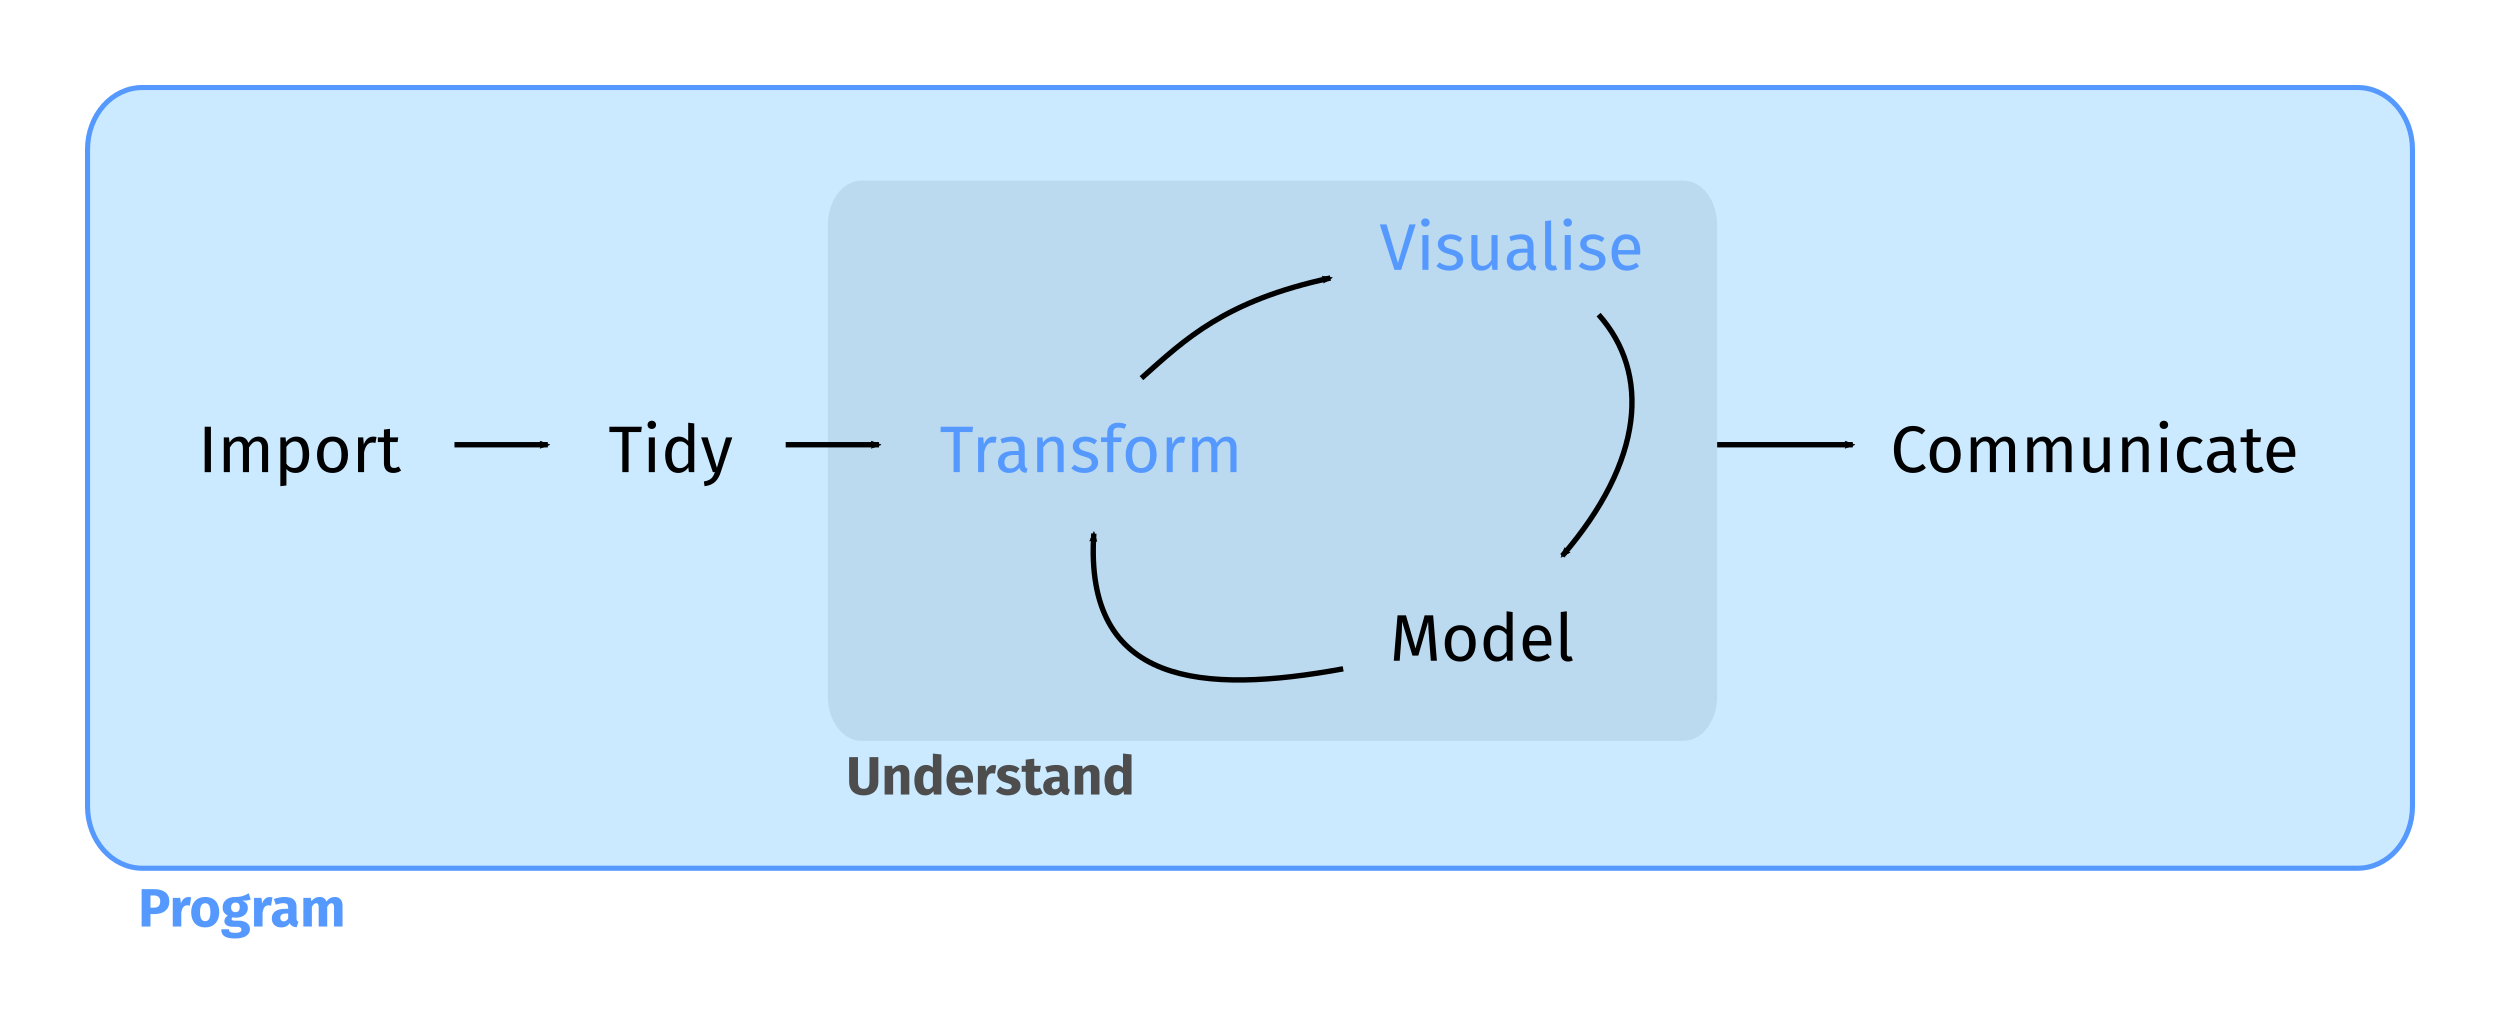 <?xml version="1.0" encoding="UTF-8" standalone="no"?>
<svg
   xmlns:dc="http://purl.org/dc/elements/1.1/"
   xmlns:cc="http://creativecommons.org/ns#"
   xmlns:rdf="http://www.w3.org/1999/02/22-rdf-syntax-ns#"
   xmlns:svg="http://www.w3.org/2000/svg"
   xmlns="http://www.w3.org/2000/svg"
   viewBox="0 0 555.929 227.427"
   height="60.173mm"
   width="147.09mm"
   id="svg2"
   version="1.1">
  <defs
     id="defs6">
    <marker
       style="overflow:visible"
       id="marker8276"
       refX="0"
       refY="0"
       orient="auto">
      <path
         transform="scale(-0.6)"
         d="M 8.719,4.034 -2.207,0.016 8.719,-4.002 c -1.745,2.372 -1.735,5.617 -6e-7,8.035 z"
         style="fill:#000000;fill-opacity:1;fill-rule:evenodd;stroke:#000000;stroke-width:0.625;stroke-linejoin:round;stroke-opacity:1"
         id="path8274" />
    </marker>
    <marker
       style="overflow:visible"
       id="marker7064"
       refX="0"
       refY="0"
       orient="auto">
      <path
         transform="scale(-0.6)"
         d="M 8.719,4.034 -2.207,0.016 8.719,-4.002 c -1.745,2.372 -1.735,5.617 -6e-7,8.035 z"
         style="fill:#000000;fill-opacity:1;fill-rule:evenodd;stroke:#000000;stroke-width:0.625;stroke-linejoin:round;stroke-opacity:1"
         id="path7062" />
    </marker>
    <marker
       style="overflow:visible"
       id="marker5888"
       refX="0"
       refY="0"
       orient="auto">
      <path
         transform="scale(-0.6)"
         d="M 8.719,4.034 -2.207,0.016 8.719,-4.002 c -1.745,2.372 -1.735,5.617 -6e-7,8.035 z"
         style="fill:#000000;fill-opacity:1;fill-rule:evenodd;stroke:#000000;stroke-width:0.625;stroke-linejoin:round;stroke-opacity:1"
         id="path5886" />
    </marker>
    <marker
       style="overflow:visible"
       id="marker5845"
       refX="0"
       refY="0"
       orient="auto">
      <path
         transform="scale(-0.6)"
         d="M 8.719,4.034 -2.207,0.016 8.719,-4.002 c -1.745,2.372 -1.735,5.617 -6e-7,8.035 z"
         style="fill:#000000;fill-opacity:1;fill-rule:evenodd;stroke:#000000;stroke-width:0.625;stroke-linejoin:round;stroke-opacity:1"
         id="path5843" />
    </marker>
    <marker
       style="overflow:visible"
       id="marker5115"
       refX="0"
       refY="0"
       orient="auto">
      <path
         transform="scale(-0.6)"
         d="M 8.719,4.034 -2.207,0.016 8.719,-4.002 c -1.745,2.372 -1.735,5.617 -6e-7,8.035 z"
         style="fill:#000000;fill-opacity:1;fill-rule:evenodd;stroke:#000000;stroke-width:0.625;stroke-linejoin:round;stroke-opacity:1"
         id="path5113" />
    </marker>
    <marker
       orient="auto"
       refY="0"
       refX="0"
       id="marker4863"
       style="overflow:visible">
      <path
         id="path4861"
         style="fill:#000000;fill-opacity:1;fill-rule:evenodd;stroke:#000000;stroke-width:0.625;stroke-linejoin:round;stroke-opacity:1"
         d="M 8.719,4.034 -2.207,0.016 8.719,-4.002 c -1.745,2.372 -1.735,5.617 -6e-7,8.035 z"
         transform="scale(-0.6)" />
    </marker>
    <marker
       style="overflow:visible"
       id="Arrow2Mend"
       refX="0"
       refY="0"
       orient="auto">
      <path
         transform="scale(-0.6)"
         d="M 8.719,4.034 -2.207,0.016 8.719,-4.002 c -1.745,2.372 -1.735,5.617 -6e-7,8.035 z"
         style="fill:#000000;fill-opacity:1;fill-rule:evenodd;stroke:#000000;stroke-width:0.625;stroke-linejoin:round;stroke-opacity:1"
         id="path4604" />
    </marker>
  </defs>
  <g
     id="g978">
    <path
       id="rect4537"
       d="M 31.665,19.465 H 524.264 c 6.759,0 12.201,6.135 12.201,13.756 V 179.314 c 0,7.621 -5.441,13.756 -12.201,13.756 H 31.665 c -6.759,0 -12.201,-6.135 -12.201,-13.756 V 33.22 c 0,-7.621 5.441,-13.756 12.201,-13.756 z"
       style="fill:#cceaff;fill-opacity:1;stroke:#5599ff;stroke-width:1.134;stroke-miterlimit:4;stroke-dasharray:none;paint-order:stroke markers fill" />
    <g
       id="text4571"
       style="font-style:normal;font-weight:normal;font-size:40px;line-height:1.25;font-family:sans-serif;letter-spacing:0px;word-spacing:0px;fill:#4d4d4d;fill-opacity:1;stroke:none"
       aria-label="Program">
      <path
         id="path56"
         style="font-style:normal;font-variant:normal;font-weight:bold;font-stretch:normal;font-size:12px;font-family:'Fira Sans';-inkscape-font-specification:'Fira Sans Bold';fill:#5599ff"
         d="m 34.18,197.717 h -2.688 v 8.316 h 1.968 v -2.772 h 0.9 c 1.92,0 3.288,-0.9 3.288,-2.832 0,-1.824 -1.32,-2.712 -3.468,-2.712 z m 0.012,4.128 h -0.732 v -2.724 h 0.696 c 0.972,0 1.464,0.42 1.464,1.308 0,1.044 -0.54,1.416 -1.428,1.416 z" />
      <path
         id="path58"
         style="font-style:normal;font-variant:normal;font-weight:bold;font-stretch:normal;font-size:12px;font-family:'Fira Sans';-inkscape-font-specification:'Fira Sans Bold';fill:#5599ff"
         d="m 41.873,199.481 c -0.732,0 -1.356,0.528 -1.644,1.416 l -0.156,-1.236 h -1.656 v 6.372 h 1.896 v -3.156 c 0.204,-0.972 0.528,-1.56 1.32,-1.56 0.216,0 0.372,0.036 0.576,0.084 l 0.3,-1.836 c -0.204,-0.06 -0.396,-0.084 -0.636,-0.084 z" />
      <path
         id="path60"
         style="font-style:normal;font-variant:normal;font-weight:bold;font-stretch:normal;font-size:12px;font-family:'Fira Sans';-inkscape-font-specification:'Fira Sans Bold';fill:#5599ff"
         d="m 45.63,199.457 c -1.944,0 -3.12,1.344 -3.12,3.384 0,2.148 1.188,3.396 3.12,3.396 1.944,0 3.12,-1.344 3.12,-3.384 0,-2.148 -1.176,-3.396 -3.12,-3.396 z m 0,1.392 c 0.768,0 1.152,0.588 1.152,2.004 0,1.38 -0.384,1.992 -1.152,1.992 -0.768,0 -1.152,-0.588 -1.152,-2.004 0,-1.38 0.384,-1.992 1.152,-1.992 z" />
      <path
         id="path62"
         style="font-style:normal;font-variant:normal;font-weight:bold;font-stretch:normal;font-size:12px;font-family:'Fira Sans';-inkscape-font-specification:'Fira Sans Bold';fill:#5599ff"
         d="m 55.302,198.629 c -0.768,0.456 -1.584,0.864 -3,0.828 -1.668,0 -2.796,0.888 -2.796,2.328 0,0.828 0.324,1.392 1.14,1.824 -0.456,0.288 -0.756,0.756 -0.756,1.224 0,0.684 0.564,1.26 1.956,1.26 h 0.924 c 0.636,0 0.912,0.252 0.912,0.624 0,0.408 -0.264,0.72 -1.38,0.72 -1.152,0 -1.392,-0.24 -1.392,-0.792 h -1.704 c 0,1.26 0.636,2.052 3.048,2.052 2.184,0 3.336,-0.804 3.336,-2.112 0,-1.068 -0.948,-1.848 -2.436,-1.848 h -0.96 c -0.612,0 -0.696,-0.192 -0.696,-0.384 0,-0.144 0.072,-0.288 0.204,-0.36 0.228,0.048 0.468,0.072 0.732,0.072 1.656,0 2.676,-0.9 2.676,-2.136 0,-0.828 -0.396,-1.296 -1.2,-1.644 0.804,0 1.392,-0.072 1.836,-0.252 z m -2.952,2.076 c 0.636,0 0.96,0.324 0.96,1.032 0,0.732 -0.336,1.104 -0.96,1.104 -0.576,0 -0.96,-0.384 -0.96,-1.08 0,-0.66 0.372,-1.056 0.96,-1.056 z" />
      <path
         id="path64"
         style="font-style:normal;font-variant:normal;font-weight:bold;font-stretch:normal;font-size:12px;font-family:'Fira Sans';-inkscape-font-specification:'Fira Sans Bold';fill:#5599ff"
         d="m 59.943,199.481 c -0.732,0 -1.356,0.528 -1.644,1.416 l -0.156,-1.236 h -1.656 v 6.372 h 1.896 v -3.156 c 0.204,-0.972 0.528,-1.56 1.32,-1.56 0.216,0 0.372,0.036 0.576,0.084 l 0.3,-1.836 c -0.204,-0.06 -0.396,-0.084 -0.636,-0.084 z" />
      <path
         id="path66"
         style="font-style:normal;font-variant:normal;font-weight:bold;font-stretch:normal;font-size:12px;font-family:'Fira Sans';-inkscape-font-specification:'Fira Sans Bold';fill:#5599ff"
         d="m 65.934,204.185 v -2.472 c 0,-1.476 -0.792,-2.256 -2.64,-2.256 -0.72,0 -1.596,0.168 -2.4,0.468 l 0.432,1.248 c 0.636,-0.216 1.26,-0.336 1.668,-0.336 0.78,0 1.08,0.228 1.08,0.984 v 0.276 h -0.648 c -1.932,0 -2.988,0.756 -2.988,2.148 0,1.164 0.804,1.992 2.076,1.992 0.756,0 1.464,-0.252 1.92,-0.96 0.288,0.636 0.78,0.864 1.536,0.924 l 0.396,-1.236 c -0.3,-0.108 -0.432,-0.288 -0.432,-0.78 z m -2.868,0.696 c -0.468,0 -0.744,-0.3 -0.744,-0.804 0,-0.636 0.42,-0.936 1.284,-0.936 h 0.468 v 1.128 c -0.228,0.384 -0.564,0.612 -1.008,0.612 z" />
      <path
         id="path68"
         style="font-style:normal;font-variant:normal;font-weight:bold;font-stretch:normal;font-size:12px;font-family:'Fira Sans';-inkscape-font-specification:'Fira Sans Bold';fill:#5599ff"
         d="m 74.5,199.457 c -0.816,0 -1.404,0.336 -1.908,1.008 -0.24,-0.648 -0.792,-1.008 -1.5,-1.008 -0.78,0 -1.356,0.324 -1.848,0.948 l -0.132,-0.744 h -1.656 v 6.372 h 1.896 v -4.356 c 0.276,-0.528 0.576,-0.828 0.972,-0.828 0.288,0 0.54,0.18 0.54,0.852 v 4.332 h 1.896 v -4.356 c 0.276,-0.528 0.564,-0.828 0.972,-0.828 0.288,0 0.54,0.18 0.54,0.852 v 4.332 h 1.896 v -4.656 c 0,-1.212 -0.684,-1.92 -1.668,-1.92 z" />
    </g>
  </g>
  <g
     transform="translate(28.03,19.465)"
     id="g10460">
    <g
       id="g931">
      <path
         id="path5111"
         d="m 353.673,79.432 h 30.311"
         style="fill:none;stroke:#000000;stroke-width:1.2;stroke-linecap:butt;stroke-linejoin:miter;stroke-miterlimit:4;stroke-dasharray:none;stroke-opacity:1;marker-end:url(#marker5115)" />
      <path
         id="rect4539"
         d="m 163.548,20.7 h 182.775 c 4.154,0 7.498,4.403 7.498,9.871 V 135.409 c 0,5.469 -3.344,9.871 -7.498,9.871 h -182.775 c -4.154,0 -7.498,-4.403 -7.498,-9.871 V 30.571 c 0,-5.469 3.344,-9.871 7.498,-9.871 z"
         style="fill:#bcdaef;fill-opacity:1;stroke:none;stroke-width:0.594;stroke-miterlimit:4;stroke-dasharray:none;paint-order:stroke markers fill" />
      <g
         id="text4543"
         style="font-style:normal;font-weight:normal;font-size:40px;line-height:1.25;font-family:sans-serif;letter-spacing:0px;word-spacing:0px;fill:#000000;fill-opacity:1;stroke:none"
         aria-label="Import">
        <path
           id="path72"
           style="font-style:normal;font-variant:normal;font-weight:normal;font-stretch:normal;font-size:14.667px;font-family:'Fira Sans';-inkscape-font-specification:'Fira Sans'"
           d="M 18.873,75.427 H 17.48 v 10.105 h 1.393 z" />
        <path
           id="path74"
           style="font-style:normal;font-variant:normal;font-weight:normal;font-stretch:normal;font-size:14.667px;font-family:'Fira Sans';-inkscape-font-specification:'Fira Sans'"
           d="m 29.491,77.627 c -1.041,0 -1.745,0.557 -2.303,1.393 -0.293,-0.88 -0.997,-1.393 -1.951,-1.393 -1.012,0 -1.716,0.528 -2.229,1.305 l -0.117,-1.129 h -1.159 v 7.729 h 1.349 v -5.485 c 0.513,-0.821 0.983,-1.364 1.819,-1.364 0.587,0 1.085,0.337 1.085,1.496 v 5.353 h 1.349 v -5.485 c 0.528,-0.821 0.983,-1.364 1.819,-1.364 0.587,0 1.085,0.337 1.085,1.496 v 5.353 h 1.349 v -5.544 c 0,-1.452 -0.836,-2.361 -2.097,-2.361 z" />
        <path
           id="path76"
           style="font-style:normal;font-variant:normal;font-weight:normal;font-stretch:normal;font-size:14.667px;font-family:'Fira Sans';-inkscape-font-specification:'Fira Sans'"
           d="m 37.857,77.627 c -0.88,0 -1.716,0.425 -2.288,1.217 L 35.466,77.803 H 34.308 v 10.853 l 1.349,-0.161 v -3.667 c 0.499,0.601 1.188,0.88 2.024,0.88 1.995,0 3.036,-1.701 3.036,-4.048 0,-2.435 -0.807,-4.033 -2.86,-4.033 z m -0.499,6.981 c -0.704,0 -1.305,-0.337 -1.701,-0.939 v -3.769 c 0.411,-0.616 1.041,-1.203 1.863,-1.203 1.159,0 1.745,0.953 1.745,2.963 0,2.024 -0.675,2.948 -1.907,2.948 z" />
        <path
           id="path78"
           style="font-style:normal;font-variant:normal;font-weight:normal;font-stretch:normal;font-size:14.667px;font-family:'Fira Sans';-inkscape-font-specification:'Fira Sans'"
           d="m 45.92,77.627 c -2.2,0 -3.461,1.657 -3.461,4.048 0,2.449 1.247,4.033 3.447,4.033 2.185,0 3.447,-1.657 3.447,-4.048 0,-2.449 -1.232,-4.033 -3.432,-4.033 z m 0,1.085 c 1.276,0 1.98,0.939 1.98,2.948 0,2.024 -0.704,2.963 -1.995,2.963 -1.291,0 -1.995,-0.939 -1.995,-2.948 0,-2.024 0.719,-2.963 2.009,-2.963 z" />
        <path
           id="path80"
           style="font-style:normal;font-variant:normal;font-weight:normal;font-stretch:normal;font-size:14.667px;font-family:'Fira Sans';-inkscape-font-specification:'Fira Sans'"
           d="m 54.94,77.627 c -0.939,0 -1.657,0.587 -2.068,1.745 l -0.132,-1.569 h -1.159 v 7.729 h 1.349 v -4.415 c 0.323,-1.481 0.88,-2.171 1.848,-2.171 0.279,0 0.44,0.029 0.675,0.088 l 0.249,-1.32 c -0.235,-0.059 -0.513,-0.088 -0.763,-0.088 z" />
        <path
           id="path82"
           style="font-style:normal;font-variant:normal;font-weight:normal;font-stretch:normal;font-size:14.667px;font-family:'Fira Sans';-inkscape-font-specification:'Fira Sans'"
           d="m 60.641,84.286 c -0.381,0.205 -0.689,0.308 -1.027,0.308 -0.675,0 -0.924,-0.367 -0.924,-1.144 v -4.605 h 1.687 l 0.147,-1.041 h -1.833 v -1.907 l -1.349,0.161 v 1.745 h -1.349 v 1.041 h 1.349 v 4.664 c 0,1.437 0.777,2.2 2.083,2.2 0.66,0 1.217,-0.176 1.731,-0.528 z" />
      </g>
      <g
         id="text4547"
         style="font-style:normal;font-weight:normal;font-size:40px;line-height:1.25;font-family:sans-serif;letter-spacing:0px;word-spacing:0px;fill:#000000;fill-opacity:1;stroke:none"
         aria-label="Tidy">
        <path
           id="path85"
           style="font-style:normal;font-variant:normal;font-weight:normal;font-stretch:normal;font-size:14.667px;font-family:'Fira Sans';-inkscape-font-specification:'Fira Sans'"
           d="m 114.694,75.427 h -7.216 v 1.188 h 2.875 v 8.917 h 1.393 v -8.917 h 2.801 z" />
        <path
           id="path87"
           style="font-style:normal;font-variant:normal;font-weight:normal;font-stretch:normal;font-size:14.667px;font-family:'Fira Sans';-inkscape-font-specification:'Fira Sans'"
           d="m 116.902,74.092 c -0.557,0 -0.939,0.396 -0.939,0.924 0,0.513 0.381,0.909 0.939,0.909 0.572,0 0.953,-0.396 0.953,-0.909 0,-0.528 -0.381,-0.924 -0.953,-0.924 z m 0.689,3.711 H 116.242 v 7.729 h 1.349 z" />
        <path
           id="path89"
           style="font-style:normal;font-variant:normal;font-weight:normal;font-stretch:normal;font-size:14.667px;font-family:'Fira Sans';-inkscape-font-specification:'Fira Sans'"
           d="m 125.002,74.532 v 4.048 c -0.513,-0.543 -1.173,-0.953 -2.083,-0.953 -1.892,0 -3.036,1.716 -3.036,4.077 0,2.405 1.041,4.004 2.919,4.004 0.953,0 1.731,-0.469 2.229,-1.247 l 0.132,1.071 h 1.188 V 74.694 Z M 123.095,84.638 c -1.115,0 -1.76,-0.924 -1.76,-2.963 0,-2.009 0.719,-2.977 1.877,-2.977 0.763,0 1.305,0.396 1.789,1.012 v 3.784 c -0.513,0.719 -1.041,1.144 -1.907,1.144 z" />
        <path
           id="path91"
           style="font-style:normal;font-variant:normal;font-weight:normal;font-stretch:normal;font-size:14.667px;font-family:'Fira Sans';-inkscape-font-specification:'Fira Sans'"
           d="m 134.809,77.803 h -1.393 l -2.024,6.747 -2.068,-6.747 h -1.437 l 2.596,7.729 h 0.455 c -0.44,1.203 -0.88,1.804 -2.449,2.068 l 0.147,1.056 c 2.141,-0.235 3.051,-1.437 3.593,-3.08 z" />
      </g>
      <g
         id="text4551"
         style="font-style:normal;font-weight:normal;font-size:40px;line-height:1.25;font-family:sans-serif;letter-spacing:0px;word-spacing:0px;fill:#000000;fill-opacity:1;stroke:none"
         aria-label="Transform">
        <path
           id="path94"
           style="font-style:normal;font-variant:normal;font-weight:normal;font-stretch:normal;font-size:14.667px;font-family:'Fira Sans';-inkscape-font-specification:'Fira Sans';fill:#5599ff"
           d="m 188.348,75.427 h -7.216 v 1.188 h 2.875 v 8.917 h 1.393 v -8.917 h 2.801 z" />
        <path
           id="path96"
           style="font-style:normal;font-variant:normal;font-weight:normal;font-stretch:normal;font-size:14.667px;font-family:'Fira Sans';-inkscape-font-specification:'Fira Sans';fill:#5599ff"
           d="m 192.825,77.627 c -0.939,0 -1.657,0.587 -2.068,1.745 l -0.132,-1.569 h -1.159 v 7.729 h 1.349 v -4.415 c 0.323,-1.481 0.88,-2.171 1.848,-2.171 0.279,0 0.44,0.029 0.675,0.088 l 0.249,-1.32 c -0.235,-0.059 -0.513,-0.088 -0.763,-0.088 z" />
        <path
           id="path98"
           style="font-style:normal;font-variant:normal;font-weight:normal;font-stretch:normal;font-size:14.667px;font-family:'Fira Sans';-inkscape-font-specification:'Fira Sans';fill:#5599ff"
           d="m 199.83,83.728 v -3.535 c 0,-1.613 -0.851,-2.567 -2.713,-2.567 -0.865,0 -1.716,0.176 -2.669,0.528 l 0.337,0.983 c 0.792,-0.264 1.511,-0.411 2.083,-0.411 1.071,0 1.613,0.411 1.613,1.525 v 0.572 h -1.188 c -2.156,0 -3.403,0.895 -3.403,2.552 0,1.379 0.924,2.332 2.464,2.332 0.939,0 1.76,-0.352 2.303,-1.159 0.235,0.763 0.733,1.071 1.511,1.159 l 0.308,-0.939 c -0.396,-0.147 -0.645,-0.367 -0.645,-1.041 z m -3.168,0.968 c -0.88,0 -1.335,-0.484 -1.335,-1.393 0,-1.056 0.719,-1.584 2.141,-1.584 h 1.012 v 1.775 c -0.44,0.807 -1.027,1.203 -1.819,1.203 z" />
        <path
           id="path100"
           style="font-style:normal;font-variant:normal;font-weight:normal;font-stretch:normal;font-size:14.667px;font-family:'Fira Sans';-inkscape-font-specification:'Fira Sans';fill:#5599ff"
           d="m 206.252,77.627 c -1.012,0 -1.833,0.528 -2.361,1.32 l -0.117,-1.144 h -1.159 v 7.729 h 1.349 v -5.485 c 0.513,-0.821 1.1,-1.364 1.965,-1.364 0.748,0 1.217,0.337 1.217,1.496 v 5.353 h 1.349 v -5.544 c 0,-1.467 -0.821,-2.361 -2.244,-2.361 z" />
        <path
           id="path102"
           style="font-style:normal;font-variant:normal;font-weight:normal;font-stretch:normal;font-size:14.667px;font-family:'Fira Sans';-inkscape-font-specification:'Fira Sans';fill:#5599ff"
           d="m 213.306,77.627 c -1.599,0 -2.787,0.895 -2.787,2.127 0,1.085 0.66,1.804 2.332,2.244 1.496,0.396 1.877,0.689 1.877,1.452 0,0.733 -0.645,1.173 -1.657,1.173 -0.836,0 -1.555,-0.279 -2.171,-0.748 l -0.719,0.821 c 0.675,0.587 1.613,1.012 2.919,1.012 1.569,0 3.051,-0.733 3.051,-2.347 0,-1.349 -0.939,-1.995 -2.567,-2.405 -1.247,-0.323 -1.657,-0.616 -1.657,-1.247 0,-0.616 0.543,-1.012 1.423,-1.012 0.719,0 1.32,0.22 2.009,0.66 l 0.572,-0.851 c -0.733,-0.557 -1.54,-0.88 -2.625,-0.88 z" />
        <path
           id="path104"
           style="font-style:normal;font-variant:normal;font-weight:normal;font-stretch:normal;font-size:14.667px;font-family:'Fira Sans';-inkscape-font-specification:'Fira Sans';fill:#5599ff"
           d="m 220.681,75.618 c 0.396,0 0.851,0.073 1.349,0.293 l 0.425,-0.983 c -0.616,-0.264 -1.115,-0.396 -1.848,-0.396 -1.569,0 -2.42,0.924 -2.42,2.215 v 1.056 h -1.379 v 1.041 h 1.379 v 6.688 h 1.349 v -6.688 h 1.731 l 0.147,-1.041 h -1.877 v -1.071 c 0,-0.748 0.293,-1.115 1.144,-1.115 z" />
        <path
           id="path106"
           style="font-style:normal;font-variant:normal;font-weight:normal;font-stretch:normal;font-size:14.667px;font-family:'Fira Sans';-inkscape-font-specification:'Fira Sans';fill:#5599ff"
           d="m 225.743,77.627 c -2.2,0 -3.461,1.657 -3.461,4.048 0,2.449 1.247,4.033 3.447,4.033 2.185,0 3.447,-1.657 3.447,-4.048 0,-2.449 -1.232,-4.033 -3.432,-4.033 z m 0,1.085 c 1.276,0 1.98,0.939 1.98,2.948 0,2.024 -0.704,2.963 -1.995,2.963 -1.291,0 -1.995,-0.939 -1.995,-2.948 0,-2.024 0.719,-2.963 2.009,-2.963 z" />
        <path
           id="path108"
           style="font-style:normal;font-variant:normal;font-weight:normal;font-stretch:normal;font-size:14.667px;font-family:'Fira Sans';-inkscape-font-specification:'Fira Sans';fill:#5599ff"
           d="m 234.763,77.627 c -0.939,0 -1.657,0.587 -2.068,1.745 l -0.132,-1.569 h -1.159 v 7.729 h 1.349 v -4.415 c 0.323,-1.481 0.88,-2.171 1.848,-2.171 0.279,0 0.44,0.029 0.675,0.088 l 0.249,-1.32 c -0.235,-0.059 -0.513,-0.088 -0.763,-0.088 z" />
        <path
           id="path110"
           style="font-style:normal;font-variant:normal;font-weight:normal;font-stretch:normal;font-size:14.667px;font-family:'Fira Sans';-inkscape-font-specification:'Fira Sans';fill:#5599ff"
           d="m 244.835,77.627 c -1.041,0 -1.745,0.557 -2.303,1.393 -0.293,-0.88 -0.997,-1.393 -1.951,-1.393 -1.012,0 -1.716,0.528 -2.229,1.305 l -0.117,-1.129 h -1.159 v 7.729 h 1.349 v -5.485 c 0.513,-0.821 0.983,-1.364 1.819,-1.364 0.587,0 1.085,0.337 1.085,1.496 v 5.353 h 1.349 v -5.485 c 0.528,-0.821 0.983,-1.364 1.819,-1.364 0.587,0 1.085,0.337 1.085,1.496 v 5.353 h 1.349 v -5.544 c 0,-1.452 -0.836,-2.361 -2.097,-2.361 z" />
      </g>
      <g
         id="text4555"
         style="font-style:normal;font-weight:normal;font-size:40px;line-height:1.25;font-family:sans-serif;letter-spacing:0px;word-spacing:0px;fill:#0597fe;fill-opacity:1;stroke:none"
         aria-label="Visualise">
        <path
           id="path113"
           style="font-style:normal;font-variant:normal;font-weight:normal;font-stretch:normal;font-size:14.667px;font-family:'Fira Sans';-inkscape-font-specification:'Fira Sans';fill:#5599ff;fill-opacity:1"
           d="m 286.774,30.437 h -1.408 l -2.537,8.595 -2.537,-8.595 h -1.496 l 3.256,10.105 h 1.496 z" />
        <path
           id="path115"
           style="font-style:normal;font-variant:normal;font-weight:normal;font-stretch:normal;font-size:14.667px;font-family:'Fira Sans';-inkscape-font-specification:'Fira Sans';fill:#5599ff;fill-opacity:1"
           d="m 288.925,29.103 c -0.557,0 -0.939,0.396 -0.939,0.924 0,0.513 0.381,0.909 0.939,0.909 0.572,0 0.953,-0.396 0.953,-0.909 0,-0.528 -0.381,-0.924 -0.953,-0.924 z m 0.689,3.711 h -1.349 v 7.729 h 1.349 z" />
        <path
           id="path117"
           style="font-style:normal;font-variant:normal;font-weight:normal;font-stretch:normal;font-size:14.667px;font-family:'Fira Sans';-inkscape-font-specification:'Fira Sans';fill:#5599ff;fill-opacity:1"
           d="m 294.487,32.637 c -1.599,0 -2.787,0.895 -2.787,2.127 0,1.085 0.66,1.804 2.332,2.244 1.496,0.396 1.877,0.689 1.877,1.452 0,0.733 -0.645,1.173 -1.657,1.173 -0.836,0 -1.555,-0.279 -2.171,-0.748 l -0.719,0.821 c 0.675,0.587 1.613,1.012 2.919,1.012 1.569,0 3.051,-0.733 3.051,-2.347 0,-1.349 -0.939,-1.995 -2.567,-2.405 -1.247,-0.323 -1.657,-0.616 -1.657,-1.247 0,-0.616 0.543,-1.012 1.423,-1.012 0.719,0 1.32,0.22 2.009,0.66 l 0.572,-0.851 c -0.733,-0.557 -1.54,-0.88 -2.625,-0.88 z" />
        <path
           id="path119"
           style="font-style:normal;font-variant:normal;font-weight:normal;font-stretch:normal;font-size:14.667px;font-family:'Fira Sans';-inkscape-font-specification:'Fira Sans';fill:#5599ff;fill-opacity:1"
           d="m 304.985,32.813 h -1.349 v 5.515 c -0.469,0.777 -1.1,1.335 -1.936,1.335 -0.836,0 -1.188,-0.396 -1.188,-1.452 v -5.397 h -1.349 v 5.544 c 0,1.511 0.807,2.361 2.156,2.361 1.1,0 1.819,-0.44 2.405,-1.379 l 0.103,1.203 h 1.159 z" />
        <path
           id="path121"
           style="font-style:normal;font-variant:normal;font-weight:normal;font-stretch:normal;font-size:14.667px;font-family:'Fira Sans';-inkscape-font-specification:'Fira Sans';fill:#5599ff;fill-opacity:1"
           d="m 312.979,38.739 v -3.535 c 0,-1.613 -0.851,-2.567 -2.713,-2.567 -0.865,0 -1.716,0.176 -2.669,0.528 l 0.337,0.983 c 0.792,-0.264 1.511,-0.411 2.083,-0.411 1.071,0 1.613,0.411 1.613,1.525 v 0.572 h -1.188 c -2.156,0 -3.403,0.895 -3.403,2.552 0,1.379 0.924,2.332 2.464,2.332 0.939,0 1.76,-0.352 2.303,-1.159 0.235,0.763 0.733,1.071 1.511,1.159 l 0.308,-0.939 c -0.396,-0.147 -0.645,-0.367 -0.645,-1.041 z m -3.168,0.968 c -0.88,0 -1.335,-0.484 -1.335,-1.393 0,-1.056 0.719,-1.584 2.141,-1.584 h 1.012 v 1.775 c -0.44,0.807 -1.027,1.203 -1.819,1.203 z" />
        <path
           id="path123"
           style="font-style:normal;font-variant:normal;font-weight:normal;font-stretch:normal;font-size:14.667px;font-family:'Fira Sans';-inkscape-font-specification:'Fira Sans';fill:#5599ff;fill-opacity:1"
           d="m 317.161,40.719 c 0.396,0 0.777,-0.103 1.071,-0.264 l -0.352,-0.939 c -0.147,0.059 -0.308,0.088 -0.499,0.088 -0.352,0 -0.484,-0.205 -0.484,-0.616 V 29.543 l -1.349,0.161 v 9.313 c 0,1.1 0.631,1.701 1.613,1.701 z" />
        <path
           id="path125"
           style="font-style:normal;font-variant:normal;font-weight:normal;font-stretch:normal;font-size:14.667px;font-family:'Fira Sans';-inkscape-font-specification:'Fira Sans';fill:#5599ff;fill-opacity:1"
           d="m 320.578,29.103 c -0.557,0 -0.939,0.396 -0.939,0.924 0,0.513 0.381,0.909 0.939,0.909 0.572,0 0.953,-0.396 0.953,-0.909 0,-0.528 -0.381,-0.924 -0.953,-0.924 z m 0.689,3.711 h -1.349 v 7.729 h 1.349 z" />
        <path
           id="path127"
           style="font-style:normal;font-variant:normal;font-weight:normal;font-stretch:normal;font-size:14.667px;font-family:'Fira Sans';-inkscape-font-specification:'Fira Sans';fill:#5599ff;fill-opacity:1"
           d="m 326.141,32.637 c -1.599,0 -2.787,0.895 -2.787,2.127 0,1.085 0.66,1.804 2.332,2.244 1.496,0.396 1.877,0.689 1.877,1.452 0,0.733 -0.645,1.173 -1.657,1.173 -0.836,0 -1.555,-0.279 -2.171,-0.748 l -0.719,0.821 c 0.675,0.587 1.613,1.012 2.919,1.012 1.569,0 3.051,-0.733 3.051,-2.347 0,-1.349 -0.939,-1.995 -2.567,-2.405 -1.247,-0.323 -1.657,-0.616 -1.657,-1.247 0,-0.616 0.543,-1.012 1.423,-1.012 0.719,0 1.32,0.22 2.009,0.66 l 0.572,-0.851 c -0.733,-0.557 -1.54,-0.88 -2.625,-0.88 z" />
        <path
           id="path129"
           style="font-style:normal;font-variant:normal;font-weight:normal;font-stretch:normal;font-size:14.667px;font-family:'Fira Sans';-inkscape-font-specification:'Fira Sans';fill:#5599ff;fill-opacity:1"
           d="m 336.727,36.451 c 0,-2.361 -1.1,-3.813 -3.183,-3.813 -1.995,0 -3.212,1.716 -3.212,4.121 0,2.449 1.261,3.96 3.417,3.96 1.071,0 1.936,-0.367 2.699,-0.968 l -0.587,-0.807 c -0.675,0.469 -1.247,0.675 -2.009,0.675 -1.115,0 -1.951,-0.689 -2.083,-2.479 h 4.928 c 0.015,-0.176 0.029,-0.425 0.029,-0.689 z m -1.335,-0.308 h -3.623 c 0.103,-1.716 0.777,-2.435 1.804,-2.435 1.217,0 1.819,0.836 1.819,2.347 z" />
      </g>
      <g
         id="text4559"
         style="font-style:normal;font-weight:normal;font-size:40px;line-height:1.25;font-family:sans-serif;letter-spacing:0px;word-spacing:0px;fill:#000000;fill-opacity:1;stroke:none"
         aria-label="Model">
        <path
           id="path132"
           style="font-style:normal;font-variant:normal;font-weight:normal;font-stretch:normal;font-size:14.667px;font-family:'Fira Sans';-inkscape-font-specification:'Fira Sans';fill:#000000"
           d="m 290.66,117.367 h -1.892 l -2.024,7.348 -2.127,-7.348 h -1.877 l -0.836,10.105 h 1.32 l 0.337,-4.459 c 0.117,-1.481 0.191,-3.051 0.191,-4.239 l 2.303,7.553 h 1.305 l 2.185,-7.539 c 0.015,0.836 0.117,2.537 0.249,4.121 l 0.352,4.561 h 1.349 z" />
        <path
           id="path134"
           style="font-style:normal;font-variant:normal;font-weight:normal;font-stretch:normal;font-size:14.667px;font-family:'Fira Sans';-inkscape-font-specification:'Fira Sans';fill:#000000"
           d="m 296.693,119.567 c -2.2,0 -3.461,1.657 -3.461,4.048 0,2.449 1.247,4.033 3.447,4.033 2.185,0 3.447,-1.657 3.447,-4.048 0,-2.449 -1.232,-4.033 -3.432,-4.033 z m 0,1.085 c 1.276,0 1.98,0.939 1.98,2.948 0,2.024 -0.704,2.963 -1.995,2.963 -1.291,0 -1.995,-0.939 -1.995,-2.948 0,-2.024 0.719,-2.963 2.009,-2.963 z" />
        <path
           id="path136"
           style="font-style:normal;font-variant:normal;font-weight:normal;font-stretch:normal;font-size:14.667px;font-family:'Fira Sans';-inkscape-font-specification:'Fira Sans';fill:#000000"
           d="m 306.989,116.472 v 4.048 c -0.513,-0.543 -1.173,-0.953 -2.083,-0.953 -1.892,0 -3.036,1.716 -3.036,4.077 0,2.405 1.041,4.004 2.919,4.004 0.953,0 1.731,-0.469 2.229,-1.247 l 0.132,1.071 h 1.188 v -10.839 z m -1.907,10.105 c -1.115,0 -1.76,-0.924 -1.76,-2.963 0,-2.009 0.719,-2.977 1.877,-2.977 0.763,0 1.305,0.396 1.789,1.012 v 3.784 c -0.513,0.719 -1.041,1.144 -1.907,1.144 z" />
        <path
           id="path138"
           style="font-style:normal;font-variant:normal;font-weight:normal;font-stretch:normal;font-size:14.667px;font-family:'Fira Sans';-inkscape-font-specification:'Fira Sans';fill:#000000"
           d="m 316.957,123.38 c 0,-2.361 -1.1,-3.813 -3.183,-3.813 -1.995,0 -3.212,1.716 -3.212,4.121 0,2.449 1.261,3.96 3.417,3.96 1.071,0 1.936,-0.367 2.699,-0.968 l -0.587,-0.807 c -0.675,0.469 -1.247,0.675 -2.009,0.675 -1.115,0 -1.951,-0.689 -2.083,-2.479 h 4.928 c 0.015,-0.176 0.029,-0.425 0.029,-0.689 z m -1.335,-0.308 h -3.623 c 0.103,-1.716 0.777,-2.435 1.804,-2.435 1.217,0 1.819,0.836 1.819,2.347 z" />
        <path
           id="path140"
           style="font-style:normal;font-variant:normal;font-weight:normal;font-stretch:normal;font-size:14.667px;font-family:'Fira Sans';-inkscape-font-specification:'Fira Sans';fill:#000000"
           d="m 320.652,127.648 c 0.396,0 0.777,-0.103 1.071,-0.264 l -0.352,-0.939 c -0.147,0.059 -0.308,0.088 -0.499,0.088 -0.352,0 -0.484,-0.205 -0.484,-0.616 v -9.445 l -1.349,0.161 v 9.313 c 0,1.1 0.631,1.701 1.613,1.701 z" />
      </g>
      <g
         id="text4563"
         style="font-style:normal;font-weight:normal;font-size:40px;line-height:1.25;font-family:sans-serif;letter-spacing:0px;word-spacing:0px;fill:#000000;fill-opacity:1;stroke:none"
         aria-label="Communicate">
        <path
           id="path143"
           style="font-style:normal;font-variant:normal;font-weight:normal;font-stretch:normal;font-size:14.667px;font-family:'Fira Sans';-inkscape-font-specification:'Fira Sans';fill:#000000"
           d="m 397.316,75.251 c -2.288,0 -4.195,1.804 -4.195,5.221 0,3.403 1.775,5.236 4.224,5.236 1.364,0 2.332,-0.557 2.889,-1.129 l -0.689,-0.88 c -0.572,0.425 -1.203,0.836 -2.156,0.836 -1.569,0 -2.787,-1.144 -2.787,-4.063 0,-3.051 1.276,-4.077 2.801,-4.077 0.704,0 1.32,0.235 1.951,0.748 l 0.763,-0.895 c -0.807,-0.645 -1.525,-0.997 -2.801,-0.997 z" />
        <path
           id="path145"
           style="font-style:normal;font-variant:normal;font-weight:normal;font-stretch:normal;font-size:14.667px;font-family:'Fira Sans';-inkscape-font-specification:'Fira Sans';fill:#000000"
           d="m 404.546,77.627 c -2.2,0 -3.461,1.657 -3.461,4.048 0,2.449 1.247,4.033 3.447,4.033 2.185,0 3.447,-1.657 3.447,-4.048 0,-2.449 -1.232,-4.033 -3.432,-4.033 z m 0,1.085 c 1.276,0 1.98,0.939 1.98,2.948 0,2.024 -0.704,2.963 -1.995,2.963 -1.291,0 -1.995,-0.939 -1.995,-2.948 0,-2.024 0.719,-2.963 2.009,-2.963 z" />
        <path
           id="path147"
           style="font-style:normal;font-variant:normal;font-weight:normal;font-stretch:normal;font-size:14.667px;font-family:'Fira Sans';-inkscape-font-specification:'Fira Sans';fill:#000000"
           d="m 417.966,77.627 c -1.041,0 -1.745,0.557 -2.303,1.393 -0.293,-0.88 -0.997,-1.393 -1.951,-1.393 -1.012,0 -1.716,0.528 -2.229,1.305 l -0.117,-1.129 h -1.159 v 7.729 h 1.349 v -5.485 c 0.513,-0.821 0.983,-1.364 1.819,-1.364 0.587,0 1.085,0.337 1.085,1.496 v 5.353 h 1.349 v -5.485 c 0.528,-0.821 0.983,-1.364 1.819,-1.364 0.587,0 1.085,0.337 1.085,1.496 v 5.353 h 1.349 v -5.544 c 0,-1.452 -0.836,-2.361 -2.097,-2.361 z" />
        <path
           id="path149"
           style="font-style:normal;font-variant:normal;font-weight:normal;font-stretch:normal;font-size:14.667px;font-family:'Fira Sans';-inkscape-font-specification:'Fira Sans';fill:#000000"
           d="m 430.542,77.627 c -1.041,0 -1.745,0.557 -2.303,1.393 -0.293,-0.88 -0.997,-1.393 -1.951,-1.393 -1.012,0 -1.716,0.528 -2.229,1.305 l -0.117,-1.129 h -1.159 v 7.729 h 1.349 v -5.485 c 0.513,-0.821 0.983,-1.364 1.819,-1.364 0.587,0 1.085,0.337 1.085,1.496 v 5.353 h 1.349 v -5.485 c 0.528,-0.821 0.983,-1.364 1.819,-1.364 0.587,0 1.085,0.337 1.085,1.496 v 5.353 h 1.349 v -5.544 c 0,-1.452 -0.836,-2.361 -2.097,-2.361 z" />
        <path
           id="path151"
           style="font-style:normal;font-variant:normal;font-weight:normal;font-stretch:normal;font-size:14.667px;font-family:'Fira Sans';-inkscape-font-specification:'Fira Sans';fill:#000000"
           d="m 441.108,77.803 h -1.349 v 5.515 c -0.469,0.777 -1.1,1.335 -1.936,1.335 -0.836,0 -1.188,-0.396 -1.188,-1.452 v -5.397 h -1.349 v 5.544 c 0,1.511 0.807,2.361 2.156,2.361 1.1,0 1.819,-0.44 2.405,-1.379 l 0.103,1.203 h 1.159 z" />
        <path
           id="path153"
           style="font-style:normal;font-variant:normal;font-weight:normal;font-stretch:normal;font-size:14.667px;font-family:'Fira Sans';-inkscape-font-specification:'Fira Sans';fill:#000000"
           d="m 447.532,77.627 c -1.012,0 -1.833,0.528 -2.361,1.32 l -0.117,-1.144 h -1.159 v 7.729 h 1.349 v -5.485 c 0.513,-0.821 1.1,-1.364 1.965,-1.364 0.748,0 1.217,0.337 1.217,1.496 v 5.353 h 1.349 v -5.544 c 0,-1.467 -0.821,-2.361 -2.244,-2.361 z" />
        <path
           id="path155"
           style="font-style:normal;font-variant:normal;font-weight:normal;font-stretch:normal;font-size:14.667px;font-family:'Fira Sans';-inkscape-font-specification:'Fira Sans';fill:#000000"
           d="m 453.149,74.092 c -0.557,0 -0.939,0.396 -0.939,0.924 0,0.513 0.381,0.909 0.939,0.909 0.572,0 0.953,-0.396 0.953,-0.909 0,-0.528 -0.381,-0.924 -0.953,-0.924 z m 0.689,3.711 h -1.349 v 7.729 h 1.349 z" />
        <path
           id="path157"
           style="font-style:normal;font-variant:normal;font-weight:normal;font-stretch:normal;font-size:14.667px;font-family:'Fira Sans';-inkscape-font-specification:'Fira Sans';fill:#000000"
           d="m 459.43,77.627 c -2.097,0 -3.373,1.643 -3.373,4.107 0,2.493 1.291,3.975 3.373,3.975 0.895,0 1.672,-0.293 2.361,-0.851 l -0.616,-0.88 c -0.587,0.381 -1.041,0.587 -1.687,0.587 -1.217,0 -1.98,-0.836 -1.98,-2.86 0,-2.009 0.763,-2.963 1.98,-2.963 0.645,0 1.129,0.191 1.657,0.572 l 0.645,-0.851 c -0.719,-0.601 -1.452,-0.836 -2.361,-0.836 z" />
        <path
           id="path159"
           style="font-style:normal;font-variant:normal;font-weight:normal;font-stretch:normal;font-size:14.667px;font-family:'Fira Sans';-inkscape-font-specification:'Fira Sans';fill:#000000"
           d="m 468.695,83.728 v -3.535 c 0,-1.613 -0.851,-2.567 -2.713,-2.567 -0.865,0 -1.716,0.176 -2.669,0.528 l 0.337,0.983 c 0.792,-0.264 1.511,-0.411 2.083,-0.411 1.071,0 1.613,0.411 1.613,1.525 v 0.572 h -1.188 c -2.156,0 -3.403,0.895 -3.403,2.552 0,1.379 0.924,2.332 2.464,2.332 0.939,0 1.76,-0.352 2.303,-1.159 0.235,0.763 0.733,1.071 1.511,1.159 l 0.308,-0.939 c -0.396,-0.147 -0.645,-0.367 -0.645,-1.041 z m -3.168,0.968 c -0.88,0 -1.335,-0.484 -1.335,-1.393 0,-1.056 0.719,-1.584 2.141,-1.584 h 1.012 v 1.775 c -0.44,0.807 -1.027,1.203 -1.819,1.203 z" />
        <path
           id="path161"
           style="font-style:normal;font-variant:normal;font-weight:normal;font-stretch:normal;font-size:14.667px;font-family:'Fira Sans';-inkscape-font-specification:'Fira Sans';fill:#000000"
           d="m 474.869,84.286 c -0.381,0.205 -0.689,0.308 -1.027,0.308 -0.675,0 -0.924,-0.367 -0.924,-1.144 V 78.844 h 1.687 l 0.147,-1.041 h -1.833 V 75.896 l -1.349,0.161 v 1.745 h -1.349 v 1.041 h 1.349 v 4.664 c 0,1.437 0.777,2.2 2.083,2.2 0.66,0 1.217,-0.176 1.731,-0.528 z" />
        <path
           id="path163"
           style="font-style:normal;font-variant:normal;font-weight:normal;font-stretch:normal;font-size:14.667px;font-family:'Fira Sans';-inkscape-font-specification:'Fira Sans';fill:#000000"
           d="m 482.389,81.44 c 0,-2.361 -1.1,-3.813 -3.183,-3.813 -1.995,0 -3.212,1.716 -3.212,4.121 0,2.449 1.261,3.96 3.417,3.96 1.071,0 1.936,-0.367 2.699,-0.968 l -0.587,-0.807 c -0.675,0.469 -1.247,0.675 -2.009,0.675 -1.115,0 -1.951,-0.689 -2.083,-2.479 h 4.928 c 0.015,-0.176 0.029,-0.425 0.029,-0.689 z m -1.335,-0.308 h -3.623 c 0.103,-1.716 0.777,-2.435 1.804,-2.435 1.217,0 1.819,0.836 1.819,2.347 z" />
      </g>
      <g
         id="text4567"
         style="font-style:normal;font-weight:normal;font-size:40px;line-height:1.25;font-family:sans-serif;letter-spacing:0px;word-spacing:0px;fill:#4d4d4d;fill-opacity:1;stroke:none"
         aria-label="Understand">
        <path
           id="path166"
           style="font-style:normal;font-variant:normal;font-weight:bold;font-stretch:normal;font-size:12px;font-family:'Fira Sans';-inkscape-font-specification:'Fira Sans Bold';fill:#4d4d4d"
           d="m 167.285,148.895 h -1.968 v 5.472 c 0,1.068 -0.384,1.584 -1.284,1.584 -0.888,0 -1.272,-0.516 -1.272,-1.584 v -5.472 h -1.968 v 5.556 c 0,1.752 1.068,2.964 3.24,2.964 2.172,0 3.252,-1.284 3.252,-2.964 z" />
        <path
           id="path168"
           style="font-style:normal;font-variant:normal;font-weight:bold;font-stretch:normal;font-size:12px;font-family:'Fira Sans';-inkscape-font-specification:'Fira Sans Bold';fill:#4d4d4d"
           d="m 172.413,150.635 c -0.792,0 -1.404,0.324 -1.944,0.96 l -0.132,-0.756 h -1.656 v 6.372 h 1.896 v -4.356 c 0.336,-0.528 0.684,-0.828 1.104,-0.828 0.372,0 0.6,0.18 0.6,0.852 v 4.332 h 1.896 v -4.656 c 0,-1.212 -0.66,-1.92 -1.764,-1.92 z" />
        <path
           id="path170"
           style="font-style:normal;font-variant:normal;font-weight:bold;font-stretch:normal;font-size:12px;font-family:'Fira Sans';-inkscape-font-specification:'Fira Sans Bold';fill:#4d4d4d"
           d="m 179.411,148.103 v 3.132 c -0.372,-0.372 -0.888,-0.6 -1.512,-0.6 -1.572,0 -2.604,1.404 -2.604,3.372 0,2.064 0.804,3.408 2.424,3.408 0.864,0 1.44,-0.42 1.812,-0.948 l 0.096,0.744 h 1.68 v -8.904 z m -1.104,7.92 c -0.612,0 -1.044,-0.42 -1.044,-2.004 0,-1.428 0.48,-2.004 1.152,-2.004 0.42,0 0.708,0.204 0.996,0.54 v 2.748 c -0.3,0.48 -0.648,0.72 -1.104,0.72 z" />
        <path
           id="path172"
           style="font-style:normal;font-variant:normal;font-weight:bold;font-stretch:normal;font-size:12px;font-family:'Fira Sans';-inkscape-font-specification:'Fira Sans Bold';fill:#4d4d4d"
           d="m 188.347,153.899 c 0,-2.064 -1.116,-3.264 -2.94,-3.264 -1.932,0 -2.976,1.512 -2.976,3.42 0,1.992 1.08,3.36 3.204,3.36 1.032,0 1.848,-0.384 2.484,-0.888 l -0.78,-1.056 c -0.552,0.384 -1.008,0.564 -1.524,0.564 -0.78,0 -1.32,-0.312 -1.452,-1.452 h 3.948 c 0.024,-0.192 0.036,-0.48 0.036,-0.684 z m -1.86,-0.456 h -2.124 c 0.084,-1.14 0.456,-1.548 1.092,-1.548 0.756,0 1.02,0.6 1.032,1.464 z" />
        <path
           id="path174"
           style="font-style:normal;font-variant:normal;font-weight:bold;font-stretch:normal;font-size:12px;font-family:'Fira Sans';-inkscape-font-specification:'Fira Sans Bold';fill:#4d4d4d"
           d="m 192.88,150.659 c -0.732,0 -1.356,0.528 -1.644,1.416 l -0.156,-1.236 h -1.656 v 6.372 h 1.896 v -3.156 c 0.204,-0.972 0.528,-1.56 1.32,-1.56 0.216,0 0.372,0.036 0.576,0.084 l 0.3,-1.836 c -0.204,-0.06 -0.396,-0.084 -0.636,-0.084 z" />
        <path
           id="path176"
           style="font-style:normal;font-variant:normal;font-weight:bold;font-stretch:normal;font-size:12px;font-family:'Fira Sans';-inkscape-font-specification:'Fira Sans Bold';fill:#4d4d4d"
           d="m 196.332,150.635 c -1.608,0 -2.604,0.852 -2.604,1.944 0,0.984 0.624,1.632 1.884,1.992 1.152,0.324 1.344,0.456 1.344,0.888 0,0.384 -0.348,0.6 -0.924,0.6 -0.624,0 -1.212,-0.252 -1.692,-0.624 l -0.924,1.032 c 0.624,0.564 1.56,0.948 2.664,0.948 1.584,0 2.832,-0.78 2.832,-2.1 0,-1.14 -0.708,-1.668 -1.968,-2.028 -1.14,-0.336 -1.308,-0.48 -1.308,-0.816 0,-0.288 0.252,-0.48 0.768,-0.48 0.552,0 1.08,0.18 1.572,0.492 l 0.696,-1.068 c -0.588,-0.48 -1.416,-0.78 -2.34,-0.78 z" />
        <path
           id="path178"
           style="font-style:normal;font-variant:normal;font-weight:bold;font-stretch:normal;font-size:12px;font-family:'Fira Sans';-inkscape-font-specification:'Fira Sans Bold';fill:#4d4d4d"
           d="m 203.237,155.711 c -0.252,0.144 -0.468,0.204 -0.684,0.204 -0.396,0 -0.6,-0.216 -0.6,-0.828 v -2.928 h 1.26 l 0.204,-1.32 h -1.464 v -1.596 l -1.896,0.216 v 1.38 h -0.9 v 1.32 h 0.9 v 2.952 c 0,1.5 0.684,2.292 2.088,2.304 0.576,0 1.248,-0.168 1.728,-0.504 z" />
        <path
           id="path180"
           style="font-style:normal;font-variant:normal;font-weight:bold;font-stretch:normal;font-size:12px;font-family:'Fira Sans';-inkscape-font-specification:'Fira Sans Bold';fill:#4d4d4d"
           d="m 209.441,155.363 v -2.472 c 0,-1.476 -0.792,-2.256 -2.64,-2.256 -0.72,0 -1.596,0.168 -2.4,0.468 l 0.432,1.248 c 0.636,-0.216 1.26,-0.336 1.668,-0.336 0.78,0 1.08,0.228 1.08,0.984 v 0.276 h -0.648 c -1.932,0 -2.988,0.756 -2.988,2.148 0,1.164 0.804,1.992 2.076,1.992 0.756,0 1.464,-0.252 1.92,-0.96 0.288,0.636 0.78,0.864 1.536,0.924 l 0.396,-1.236 c -0.3,-0.108 -0.432,-0.288 -0.432,-0.78 z m -2.868,0.696 c -0.468,0 -0.744,-0.3 -0.744,-0.804 0,-0.636 0.42,-0.936 1.284,-0.936 h 0.468 v 1.128 c -0.228,0.384 -0.564,0.612 -1.008,0.612 z" />
        <path
           id="path182"
           style="font-style:normal;font-variant:normal;font-weight:bold;font-stretch:normal;font-size:12px;font-family:'Fira Sans';-inkscape-font-specification:'Fira Sans Bold';fill:#4d4d4d"
           d="m 214.695,150.635 c -0.792,0 -1.404,0.324 -1.944,0.96 l -0.132,-0.756 h -1.656 v 6.372 h 1.896 v -4.356 c 0.336,-0.528 0.684,-0.828 1.104,-0.828 0.372,0 0.6,0.18 0.6,0.852 v 4.332 h 1.896 v -4.656 c 0,-1.212 -0.66,-1.92 -1.764,-1.92 z" />
        <path
           id="path184"
           style="font-style:normal;font-variant:normal;font-weight:bold;font-stretch:normal;font-size:12px;font-family:'Fira Sans';-inkscape-font-specification:'Fira Sans Bold';fill:#4d4d4d"
           d="m 221.693,148.103 v 3.132 c -0.372,-0.372 -0.888,-0.6 -1.512,-0.6 -1.572,0 -2.604,1.404 -2.604,3.372 0,2.064 0.804,3.408 2.424,3.408 0.864,0 1.44,-0.42 1.812,-0.948 l 0.096,0.744 h 1.68 v -8.904 z m -1.104,7.92 c -0.612,0 -1.044,-0.42 -1.044,-2.004 0,-1.428 0.48,-2.004 1.152,-2.004 0.42,0 0.708,0.204 0.996,0.54 v 2.748 c -0.3,0.48 -0.648,0.72 -1.104,0.72 z" />
      </g>
      <path
         id="path4575"
         d="M 73.03,79.432 H 93.788"
         style="fill:none;stroke:#000000;stroke-width:1.2;stroke-linecap:butt;stroke-linejoin:miter;stroke-miterlimit:4;stroke-dasharray:none;stroke-opacity:1;marker-end:url(#Arrow2Mend)" />
      <path
         style="fill:none;stroke:#000000;stroke-width:1.2;stroke-linecap:butt;stroke-linejoin:miter;stroke-miterlimit:4;stroke-dasharray:none;stroke-opacity:1;marker-end:url(#marker4863)"
         d="m 146.684,79.432 h 20.758"
         id="path4859" />
      <path
         id="path5884"
         d="m 225.798,64.625 c 9.751,-8.661 18.494,-17.212 42.027,-22.267"
         style="fill:none;stroke:#000000;stroke-width:1.2;stroke-linecap:butt;stroke-linejoin:miter;stroke-miterlimit:4;stroke-dasharray:none;stroke-opacity:1;marker-end:url(#marker5888)" />
      <path
         id="path7060"
         d="m 270.654,129.264 c -31.299,5.723 -57.674,3.741 -55.451,-30.077"
         style="fill:none;stroke:#000000;stroke-width:1.2;stroke-linecap:butt;stroke-linejoin:miter;stroke-miterlimit:4;stroke-dasharray:none;stroke-opacity:1;marker-end:url(#marker7064)" />
      <path
         id="path8272"
         d="m 327.452,50.499 c 11.592,13.041 10.135,32.526 -8.07,53.638"
         style="fill:none;stroke:#000000;stroke-width:1.2;stroke-linecap:butt;stroke-linejoin:miter;stroke-miterlimit:4;stroke-dasharray:none;stroke-opacity:1;marker-end:url(#marker8276)" />
      <g
         id="flowRoot993"
         style="font-style:normal;font-weight:normal;font-size:40px;line-height:1.25;font-family:sans-serif;letter-spacing:0px;word-spacing:0px;fill:#000000;fill-opacity:1;stroke:none" />
    </g>
  </g>
  <g
     id="flowRoot965"
     style="font-style:normal;font-weight:normal;font-size:40px;line-height:1.25;font-family:sans-serif;letter-spacing:0px;word-spacing:0px;fill:#000000;fill-opacity:1;stroke:none" />
</svg>
